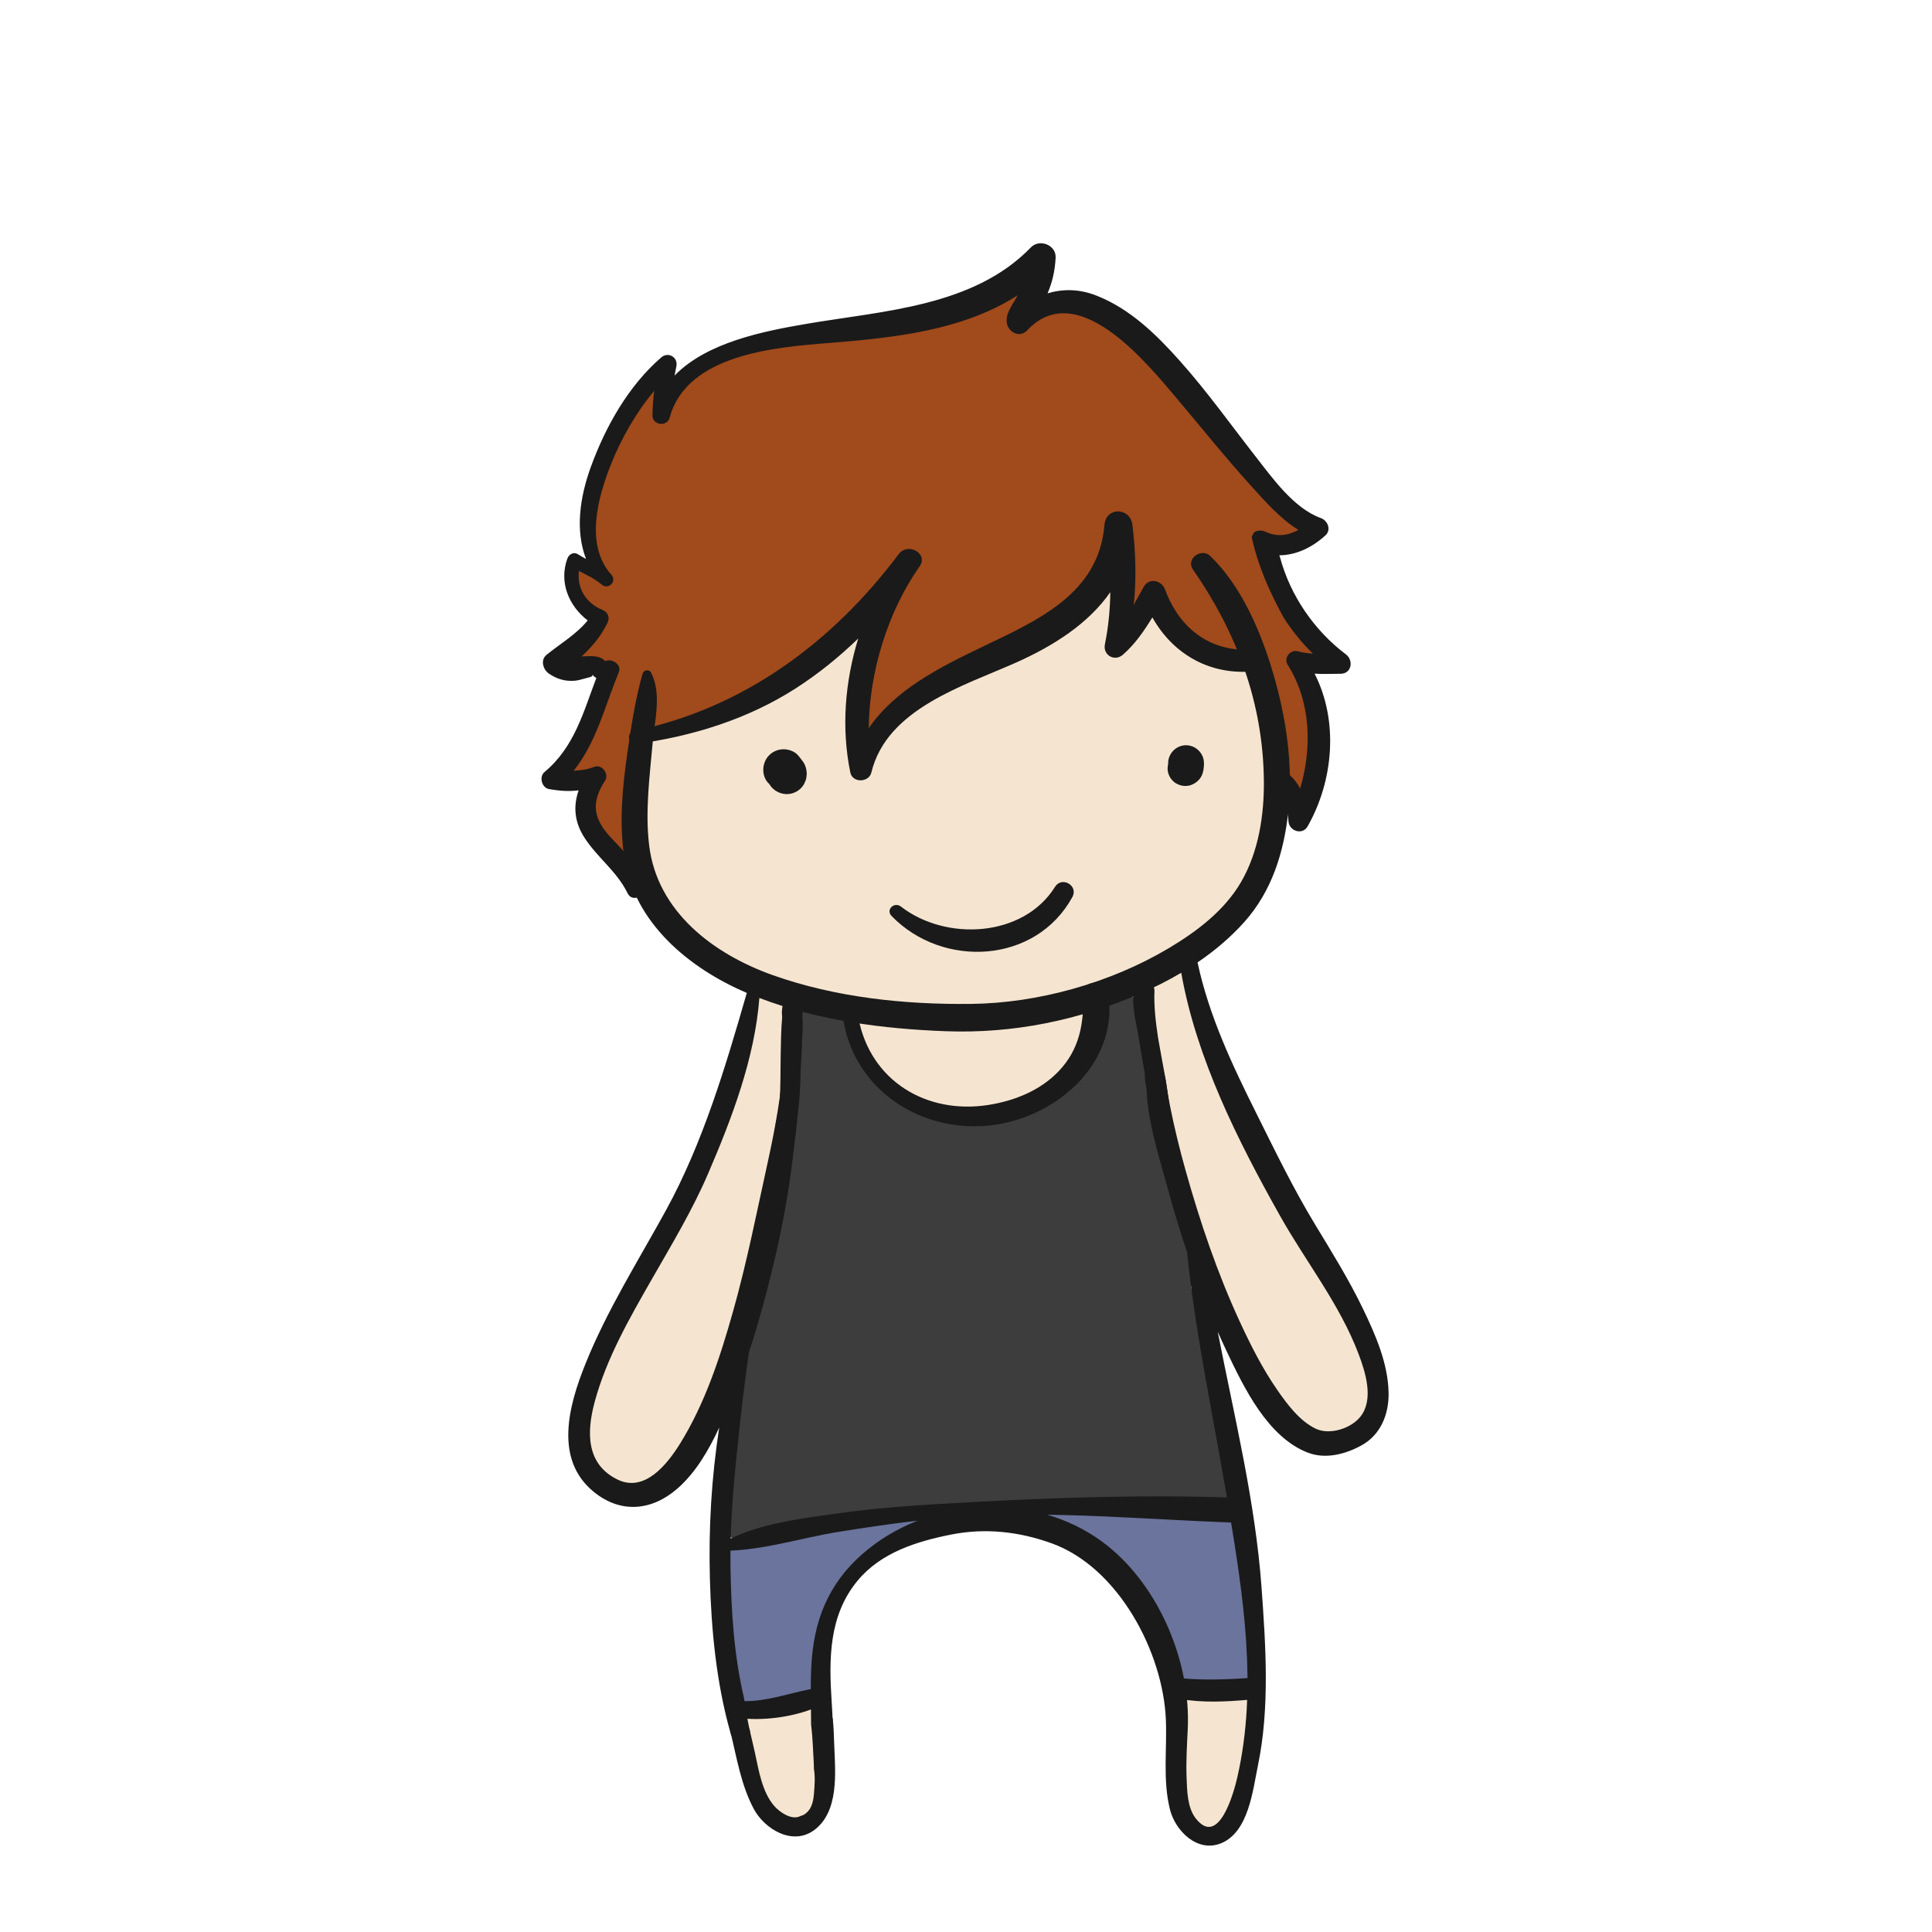 <!DOCTYPE svg PUBLIC "-//W3C//DTD SVG 1.1//EN" "http://www.w3.org/Graphics/SVG/1.1/DTD/svg11.dtd"><svg version="1.1" id="Layer_1" xmlns="http://www.w3.org/2000/svg" xmlns:xlink="http://www.w3.org/1999/xlink" x="0px" y="0px" width="600px" height="600px" viewBox="0 0 600 600" enable-background="new 0 0 600 600" xml:space="preserve">
<path fill="#f5e5d0" d="M423.801,420.873c-3.123-7.451-7.406-14.242-11.883-20.92c-0.45-5.402-4.109-10.451-6.722-15.02
	c-3.103-5.428-6.061-10.932-9.16-16.355c-2.008-3.512-4.122-7.002-6.369-10.406c-0.726-1.404-1.466-2.801-2.231-4.188
	c-0.639-1.156-1.3-2.305-1.977-3.447c-1.476-7.727-4.284-15.164-7.242-22.449c-3.982-9.816-7.964-19.648-12.066-29.413
	c-0.281-0.67-0.655-1.23-1.091-1.694c8.987-5.386,17.46-11.864,24.782-19.078c1.072-1.056,2.045-2.162,2.967-3.292
	c0.111-0.267,0.226-0.531,0.325-0.807c1.227-3.325,2.337-6.708,3.101-10.173c1.571-7.154,2.25-14.434,2.172-21.758
	c-0.084-7.896-0.628-15.782-1.226-23.665c-1.823-4.474-4.151-8.715-7.062-12.489c-0.062-0.276-0.123-0.554-0.186-0.827
	c-1.564-7.039-4.754-13.344-9.145-19.003c-0.056-0.071-0.117-0.137-0.172-0.208c-2.382-8.318-10.63-14.582-16.632-20.457
	c-7.003-6.855-13.012-12.084-22.597-14.933c-4.52-1.344-9.216-2.105-13.947-2.625c-6.475-2.355-13.062-4.392-19.86-5.283
	c-6.486-2.721-13.351-4.15-20.609-2.809c-5.467,1.01-9.317,4.636-13.401,7.917c-0.292,0.096-0.584,0.192-0.875,0.289
	c-17.29,3.257-32.859,9.624-46.644,21.301c-6.962,5.897-12.92,13.156-17.393,21.1c-3.657,6.496-5.297,12.704-4.642,19.477
	c-1.574,4.415-2.755,9.008-3.465,13.748c-0.814,5.435-1.266,10.739-0.802,16.22c0.108,1.279,0.242,2.556,0.386,3.832
	c-1.83,1.036-3.233,2.718-3.632,5.045c-0.43,2.508-0.475,5.374,0.213,7.876c0.152,0.553,0.367,1.036,0.607,1.492
	c1.43,9.652,4.692,18.406,11.236,26.507c7.347,9.096,18.076,14.842,28.69,19.21c0.029,0.012,0.059,0.021,0.088,0.034
	c-1.368,0.86-2.382,2.319-2.494,4.378c-1.26,23.15-11.254,45.09-21.069,65.748c-3.721,7.83-7.92,15.43-11.858,23.164
	c-4.726,5.562-9.113,12.045-11.521,18.898c-0.37,1.057-0.744,2.119-1.105,3.189c-1.89,2.854-3.418,5.809-4.408,8.906
	c-4.625,10.516-7.223,23.104,0.622,31.096c5.346,5.445,14.127,4.84,20.079,0.922c6.616-4.354,10.705-11.771,14.03-18.732
	c3.462-7.25,6.529-14.717,9.364-22.326c-0.266,4.227-0.333,8.461-0.304,12.701c-0.825,0.812-1.383,1.956-1.44,3.434
	c-0.021,0.555-0.054,1.106-0.089,1.66c-1.322,1.071-2.226,2.727-2.209,4.34c0.041,3.852,0.214,7.693,1.275,11.414
	c0.036,0.125,0.092,0.229,0.134,0.346c-1.11,8.152-1.98,16.33-2.131,24.566c-0.069,3.785-0.267,10.729,1.221,16.338
	c-0.004,2.68,0.061,5.361,0.214,8.039c-2.464,23.736,0.102,50.547,17.639,66.23c4.001,2.695,11.005,0.191,11.8-4.799
	c1.661-10.43,1.964-20.826,1.845-31.367c-0.104-9.206-0.607-18.639,0.803-27.771c1.703-11.031,9.644-18.137,17.381-25.342
	c4.017-1.4,8.021-2.859,12.045-4.232c8.378-1.752,16.831-2.855,25.435-2.727c8.824,0.133,17.578,1.938,25.438,5.922
	c2.105,3.946,4.421,7.826,7.822,11.338c4.146,4.283,8.866,7.029,12.71,10.969c2.49,6.656,3.105,13.746,3.396,20.898
	c0.011,0.025,0.021,0.051,0.031,0.076c2.307,6.102,2.979,12.654,3.536,19.111c0.618,7.158,0.756,14.504,2.789,21.449
	c0.697,2.391,1.55,4.764,2.753,6.949c4.089,2.664,10.11,0.869,11.726-4.354c5.771-18.686,7.737-37.979,7.438-57.504
	c-0.301-19.527-4.116-38.236-7.354-57.389c-2.857-16.92-4.251-34.367-7.313-51.297c1.521,3.188,3.157,6.314,4.947,9.377
	c2.388,4.08,4.561,9.1,7.975,12.58l0.041,0.062c0.067,0.867,0.29,1.764,0.712,2.676c0.535,1.156,1.127,2.27,1.745,3.361
	c1.65,3.66,4.318,7.914,7.593,11.631c0.331,0.527,0.67,1.156,0.698,1.443c0.433,4.371,4.512,6.305,7.824,5.709
	c4.146,2.297,8.594,3.025,12.854,0.865c1.464-0.549,2.82-1.479,3.841-2.801C428.681,436.451,426.613,427.584,423.801,420.873z
	 M360.48,346.246c-0.004-0.553,0.016-1.105,0.002-1.658c0.062,0.049,0.134,0.082,0.196,0.127c0.034,0.525,0.095,1.059,0.163,1.596
	C360.725,346.285,360.601,346.27,360.48,346.246z M367.413,367.807c-0.74-1.881-1.55-3.738-2.396-5.586
	c0.257,0.266,0.506,0.533,0.747,0.807c0.543,1.488,1.104,2.973,1.688,4.441C367.436,367.582,367.428,367.695,367.413,367.807z"></path>

<path fill="#a14a1b" d="M410.844,233.494c-0.034-4.506-0.615-9.005-1.219-13.462c-0.581-4.289-2.299-8.448-4.548-12.339
	c2.165-0.449,3.624-2.792,3.762-4.878c0.265-4.011-3.869-8.186-6.224-11.089c-0.69-0.852-1.399-1.703-2.105-2.562
	c-0.633-0.864-1.304-1.704-2.006-2.518c-1.188-1.555-2.299-3.162-3.199-4.881c-0.408-0.778-0.908-1.378-1.464-1.829
	c0.479-1.634,0.524-3.417,0.017-4.779c-0.608-1.628-1.319-3.194-2.111-4.71c1.111-0.956,1.341-0.856,1.004-2.697
	c-0.078-0.425-0.55,0.582-0.125-1.5c2.517,1.569,5.565,1.464,8.686,2.154c4.865,1.076,6.938-6.354,2.062-7.474
	c-4.336-0.995-7.719-3.241-10.841-6.075c-0.031-0.217-0.061-0.43-0.094-0.651c-0.489-3.231-2.545-5.908-4.465-8.431
	c-4.389-5.769-10.286-10.28-15.734-15.003c-0.37-0.321-0.754-0.54-1.141-0.701c-4.762-7.161-9.543-14.28-15.103-20.915
	c-6.938-8.278-16.303-17.209-27.972-16.302c-3.127,0.243-6.17,0.903-8.864,2.077c0.017-0.021,0.034-0.039,0.051-0.06
	c3.954-4.92-2.722-11.971-7.071-7.071c-6.338,7.14-15.365,9.981-24.51,11.592c-10.895,1.919-22.119,2.049-33.123,3.003
	c-12.024,1.043-24.209,3.043-34.087,8.512c-0.984,0.096-1.982,0.596-2.866,1.642c-0.056,0.066-0.106,0.134-0.162,0.2
	c-4.364,2.9-8.171,6.611-11.171,11.387c0.592-3.518-4.276-6.187-6.161-2.522c-2.596,5.05-5.122,10.157-7.314,15.396
	c-3.112,4.253-4.772,11.044-5.99,15.176c-2.333,7.917-2.511,16.308-2.014,24.485c0.04,0.657,0.231,1.21,0.511,1.68
	c-1.06-0.492-2.131-1.105-3.24-1.875c-2.831-1.964-6.109,1.797-4.534,4.534c2.195,3.812,4.929,6.812,8.343,9.107
	c-0.764,2.593-1.693,5.157-2.098,7.815c-1.892,1.249-3.698,2.686-4.687,4.531c-1.251,2.337,0.501,4.445,2.665,4.49
	c-0.009,0.035-0.019,0.07-0.028,0.104c0.242-0.032,0.487-0.084,0.731-0.127c0.286-0.004,0.564-0.058,0.827-0.161
	c1.124-0.255,2.26-0.625,3.384-1.055c0.121,1.596,1.012,3.111,2.674,3.71c-0.131,0.836-0.254,1.674-0.411,2.508
	c-1.292,6.863-3.775,17.247-11.168,20.039c-5.77,2.179-3.516,11.275,2.592,9.401c1.853-0.568,3.532-1.357,5.071-2.31
	c-0.287,1.872-0.538,3.75-0.718,5.643c-0.111,1.165-0.154,2.263-0.12,3.321c-4.303,4.188-0.38,13.404,3.711,16.554
	c1.018,0.784,2.082,0.931,3.053,0.681c0.729,1.156,1.489,2.277,2.514,3.271c1.003,0.972,2.971,0.328,2.881-1.193
	c-0.231-3.888-1.241-7.7-1.722-11.589c-0.195-1.578,1.239-3.121,1.186-4.764c-0.068-2.094-0.124-4.185-0.192-6.279
	c-0.214-6.532,0.675-13.087,1.484-19.593c1,0.626,2.205,0.96,3.48,0.783c21.254-2.952,39.095-13.53,55.229-27.188
	c7.511-6.358,14.406-13.413,20.164-21.407c0.238-0.331,0.485-0.685,0.733-1.043c0.187,0.16,0.385,0.305,0.591,0.44
	c-0.581,1.449-1.101,2.924-1.495,4.451c-0.206,0.795-0.235,1.545-0.148,2.249c-2.475,5.307-4.017,10.969-5.26,16.744
	c-0.792,3.684-1.482,7.386-2.327,11.059c-0.99,4.305-0.506,8.293-2.089,12.548c-1.367,3.675,4.738,6.254,6.343,2.674
	c0.376-0.637,0.745-1.275,1.118-1.913c3.412-4.782,10.609-7.892,15.441-10.377c6.364-3.273,12.888-6.226,19.269-9.465
	c7.818-3.969,14.262-9.546,20.776-15.348c7.587-6.757,15.472-14.702,19.734-24.063c0.137-0.3,0.266-0.609,0.39-0.923
	c0.448,3.603,0.871,7.222,0.965,10.844c-0.457,2.779-0.562,5.693-0.565,8.827c-0.004,3.771,3.826,4.583,6.116,2.861
	c0.596,1.418,1.395,2.751,2.467,3.935c5.304,5.859,13.804,9.296,20.78,12.643c2.635,1.264,5.871,0.617,7.827-1.22
	c0.937,1.34,2.022,2.538,3.341,3.502c0.53,0.389,1.086,0.655,1.65,0.819c2.141,5.45,2.267,11.083,2.834,17.136
	c0.653,6.971-1.566,17.013,2.419,23.033c2.854,4.311,8.689,4.292,11.549,0C411.298,242.93,410.877,237.892,410.844,233.494z
	 M200.621,211.615c-0.453,0.537-0.484,1.389-0.133,1.958c-0.24,0.188-0.473,0.389-0.709,0.583c0.296-1.422,0.542-2.855,0.767-4.291
	c0.671-0.079,1.34-0.165,2.005-0.259C201.878,210.236,201.235,210.887,200.621,211.615z"></path>

<path fill="#6a749c" d="M287.539,470.449c-4.374-2.693-10.197,0.828-15.034,0.875c-5.924,0.057-12.027,1.521-17.88,2.598
	c-0.412,0.021-0.833,0.072-1.267,0.203c-5.154,1.225-10.521,3.777-15.271,4.029c-1.806,0.096-3.191,0.899-4.125,2.026
	c-1.596,0.004-3.148,0.011-4.622,0.066c-3.163,0.119-5.714,2.527-5.753,5.752c-0.148,12.307,4.203,24.109,4.259,36.357
	c-0.151,0.497-0.234,1.043-0.216,1.643c0.025,0.834,0.05,1.668,0.075,2.5c0.149,5.006,5.864,6.229,8.704,3.656
	c2.69-0.006,5.265-0.929,8.015-2.215c1.64-0.076,3.279-0.154,4.918-0.228c2.572-0.113,4.707-2.059,4.714-4.715
	c0.006-2.152-0.28-5.027-0.481-8.1c0.785-0.81,1.302-1.939,1.33-3.4c0.029-1.523-0.006-2.992-0.012-4.416
	c0.251-3.426,1.15-6.617,2.682-9.949c0.548-0.641,0.834-1.328,0.902-2.018c0.129-0.144,0.246-0.285,0.385-0.426
	c3.856-3.91,8.261-6.72,11.084-11.584c0.446-0.771,0.628-1.517,0.62-2.209c0.059-0.062,0.13-0.117,0.184-0.181
	c0.993-0.196,1.977-0.422,2.932-0.721c4.592-1.432,12.541-1.301,14.712-6.299C288.916,472.49,288.739,471.189,287.539,470.449z"></path>
<path fill="#6a749c" d="M390.257,517.369c-1.928-8.935-3.561-17.555-4.018-26.697c-0.182-3.625-0.306-7.266-1.61-10.496
	c-0.025-1.385-0.084-2.772-0.216-4.176c-0.181-1.93-1.135-3.277-2.99-3.928c-4.057-1.422-8.279-1.457-12.511-1.248
	c-2.054-0.32-4.062-0.57-5.857-0.892c-5.481-0.979-14.785-3.102-19.882,0.482c-0.101-0.061-0.192-0.125-0.295-0.184
	c-3.152-1.826-7.156-2.88-10.782-2.834c-1.312,0.016-7.803,1.117-8.971,1.728c-1.663,0.869-0.744,1.695-2.25,2.625
	c-0.851,0.524,3.229,1.833,4.198,1.593c1.123-0.276,2.604,0.834,3.699,1.133c1.559,0.429,3.087,0.878,4.624,1.39
	c3.315,1.102,6.442,3.896,8.962,6.213c5.066,4.66,10.095,12.041,12.521,18.438c2.698,7.117,4.131,16.824,10.851,21.478
	c5.15,3.565,10.596-0.262,15.516,2.305C386.136,526.852,391.409,522.709,390.257,517.369z"></path>

<path fill="#3d3d3d" d="M383.49,463.127c0.975-2.258,0.304-5.324-2.039-6.443c0.497-2.443-0.124-4.906-1.053-7.34
	c0.355-0.865,0.544-1.842,0.518-2.922c-0.216-8.67-3.27-17.391-7.074-25.598c-0.567-4.754-1.56-9.492-2.335-13.928
	c-0.43-2.461-0.988-4.877-1.631-7.262c0.39-0.865,0.644-1.855,0.713-2.965c0.6-9.648-3.232-20.484-5.845-29.691
	c-1.956-6.893-4.052-13.746-6.169-20.59c-0.985-6.107-1.806-12.24-2.485-18.389c-0.124-1.118-0.543-1.996-1.122-2.658
	c-0.003-3.193-0.066-6.372-0.318-9.502c-0.443-5.52-6.382-11.914-11.8-6.693c-4.314,4.158-4.574,9.771-4.876,15.423
	c-0.328,6.157-2.721,10.97-6.341,14.589c-1.849,0.847-3.709,1.661-5.62,2.332c-4.437,1.556-8.981,2.721-13.306,4.586
	c-0.878,0.379-1.512,0.967-1.941,1.666c-2.082,0.172-4.171,0.203-6.221,0.092c-8.083-0.438-17.602-2.137-25.019-5.396
	c-0.19-0.084-0.394-0.189-0.589-0.283c0.053-0.708-0.158-1.445-0.714-2.037c-0.884-0.94-1.994-1.627-3.082-2.304
	c-1.099-0.683-1.978-1.344-3.302-1.501c-0.062-0.007-0.118,0.009-0.18,0.007c-0.727-1.185-1.456-2.354-2.175-3.495
	c-0.63-0.999-1.355-1.781-2.136-2.389c-0.2-3.211-1.567-6.277-2.192-9.525c0.052-0.853-0.062-1.742-0.387-2.631
	c-1.116-3.05-3.853-3.771-6.006-2.893c-0.127-0.072-0.254-0.142-0.381-0.213c-1.701-0.951-3.473-1.77-5.154-2.762
	c-4.705-2.775-9.434,3.576-5.738,7.437c0.439,0.458,0.691,1.087,0.846,1.776c0.034,1.234,0.095,2.487,0.197,3.744
	c-0.003,0.147-0.007,0.299-0.008,0.434c-0.005,0.856-0.046,1.712-0.093,2.566c-0.413,0.494-0.72,1.131-0.833,1.963
	c-1.506,11.027-4.115,22.062-4.855,33.168c-0.004,0.064-0.001,0.125-0.003,0.188c-0.751,0.57-1.339,1.393-1.596,2.52
	c-3.451,15.148-7.361,30.25-11.097,45.336c-0.472,1.904-0.003,3.504,0.956,4.674c-1.454,6.076-3.025,12.17-2.634,18.283
	c0.042,0.652,0.188,1.236,0.408,1.756c-0.859,4.562-1.601,9.127-1.296,13.773c-0.805,4.898-0.985,9.705-1.036,14.971
	c-0.008,0.867,0.201,1.639,0.543,2.322c-0.699,1.018-1.423,2.025-2.19,3.025c-3.131,4.078,2.011,8.434,5.936,7.721
	c24.885-4.52,49.986-6.256,75.142-8.533c5.745-0.52,11.497-0.953,17.252-1.35c5.572-0.385,12.993,0.496,18.107-1.99
	c2.326-1.131,6.344-0.635,8.879-0.648c3.233-0.016,6.467-0.012,9.699-0.004c4.609,0.014,9.218,0.064,13.825,0.127
	c-0.187,1.57,0.109,3.043,1.298,4.23c1.117,1.117,3.126,1.842,4.679,1.238c0.932-0.363,1.591-0.598,2.312-1.32
	c0.628-0.627,1.133-1.482,1.381-2.33c0.229-0.783,0.272-1.613,0.376-2.422l-0.091,0.678
	C383.705,464.865,383.752,463.961,383.49,463.127z"></path>

<g>
	<path fill="#1A1A1A" d="M423.163,406.209c-4.354-8.998-9.647-17.508-14.821-26.045c-6.675-11.016-12.323-22.676-18.068-34.195
		c-7.579-15.195-14.788-30.41-18.365-47.083c5.307-3.607,10.229-7.754,14.488-12.512c8.616-9.622,12.323-21.681,13.7-34.318
		c1.584-14.538-0.715-29.608-4.881-43.54c-3.786-12.662-9.725-26.516-19.356-35.847c-2.726-2.64-7.691,0.871-5.398,4.166
		c13.619,19.575,21.781,41.418,22.042,65.493c0.116,10.798-1.616,22.225-7.124,31.662c-5.175,8.865-13.824,15.376-22.499,20.53
		c-18.053,10.727-40.441,17.032-61.447,17.256c-20.624,0.221-41.908-2.006-61.425-8.931c-18.381-6.521-35.912-19.696-38.407-40.287
		c-1.278-10.546,0.13-21.12,1.06-31.621c0.625-7.068,2.922-15.557-0.481-22.065c-0.591-1.13-2.3-0.809-2.627,0.343
		c-2.232,7.844-3.524,16.325-4.705,24.51c-1.56,10.814-2.579,21.583-0.999,32.452c2.96,20.365,20.157,34.565,38.075,42.176
		c-6.567,22.816-13.621,46.576-25.089,67.484c-8.674,15.812-18.322,31.035-25.067,47.836c-5.168,12.873-9.756,29.578,2.661,39.662
		c8.357,6.789,17.976,5.875,25.903-1.01c5.7-4.947,9.731-11.91,13.024-18.959c-2.392,15.482-3.315,31.02-2.899,46.678
		c0.427,16.064,1.99,32.576,6.394,48.08c0.088,0.309,0.186,0.621,0.278,0.934c1.946-0.383,3.894-0.744,5.847-1.092
		c-0.515-2.232-0.962-4.475-1.241-6.73c-0.137-0.668-0.257-1.355-0.367-2.047c-0.128-0.67-0.249-1.346-0.354-2.025
		c-3.084-13.184-3.937-26.875-4.151-40.367c-0.245-15.398,1.384-30.393,3.051-45.684c0.769-7.051,1.672-14.066,2.654-21.068
		c2.686-8.141,4.942-16.432,7.002-24.729c3.243-13.061,5.641-26.098,7.072-39.477c0.92-8.596,2.421-17.584,1.795-26.248
		c-0.233-3.229-4.739-3.211-5,0c-0.851,10.479-2.698,20.814-4.953,31.072c-3.44,15.654-6.532,31.389-10.891,46.826
		c-3.961,14.027-8.635,28.33-16.361,40.789c-4.136,6.672-11.081,15.242-19.383,11.244c-9.81-4.725-9.703-14.648-7.208-23.992
		c3.624-13.572,10.888-26.197,17.817-38.305c6.196-10.826,12.52-21.279,17.458-32.762c7.374-17.148,14.464-35.773,15.913-54.537
		c18.371,7.039,38.378,9.604,57.929,10.332c20.947,0.779,41.149-3.383,60.372-11.703c4.333-1.875,8.605-4.021,12.712-6.454
		c4.708,26.616,17.62,52.239,30.732,75.567c8.06,14.34,18.437,27.264,24.331,42.795c2.127,5.604,4.82,14.037,0.649,19.414
		c-2.971,3.828-9.704,5.881-13.994,3.797c-4.979-2.42-8.774-7.521-11.845-11.947c-4.644-6.691-8.348-14.037-11.753-21.416
		c-6.929-15.02-12.276-30.824-16.742-46.734c-1.86-6.627-3.509-13.32-4.851-20.072c-0.531-2.67-0.986-5.354-1.355-8.051
		c-0.29-2.113-1.438-4.203-1.895-6.328c-0.356-1.662-3.039-1.691-3.375,0c-2.537,12.783,2.379,26.979,5.718,39.299
		c1.858,6.855,3.914,13.68,6.184,20.432c2.729,26.465,8.467,52.533,12.82,78.762c4.628,27.883,9.206,56.408,2.769,84.443
		c-1.034,4.504-5.738,21.914-12.935,12.596c-2.579-3.34-2.64-8.588-2.798-12.59c-0.199-5.041,0.126-10.102,0.363-15.133
		c0.976-20.656-8.709-43.875-24.867-56.836c-20.366-16.336-51.502-15.779-72.273-0.607c-11.505,8.402-17.736,19.145-19.38,33.361
		c-0.845,7.305-0.447,14.984-0.459,22.598c2.242-0.23,4.486-0.436,6.729-0.592c-0.076-2.055-0.188-4.109-0.323-6.158
		c-0.882-13.418-0.973-27.004,8.108-37.893c7.24-8.68,18.27-12.104,28.976-14.236c10.63-2.117,21.176-0.918,31.281,2.738
		c20.622,7.461,34.548,33.715,35.415,54.77c0.384,9.297-1.01,18.672,1.259,27.828c1.666,6.721,8.573,13.586,15.977,10.496
		c8.469-3.535,9.771-16.455,11.369-24.191c3.69-17.863,2.419-36.975,1.12-55.023c-1.938-26.941-8.469-53.164-13.624-79.623
		c0.935,2.117,1.896,4.223,2.887,6.312c5.307,11.189,12.634,26.344,24.966,31.203c5.557,2.189,11.771,0.566,16.828-2.223
		c5.909-3.26,8.457-9.617,8.388-16.096C431.141,423.492,427.124,414.395,423.163,406.209z"></path>
	<path fill="#1A1A1A" d="M259.09,542.25c-0.115-2.881-0.161-5.869-0.5-8.75c-1.932,0.396-4.771,1.654-6.706,1.951
		c0.531,4.338,0.581,8.049,0.831,11.924c0.034,0.531,0.054,1.225,0.056,2.006c0.435,2.518,0.191,5.445,0.009,7.703
		c-0.161,1.986-0.639,4.543-2.324,5.883c-0.469,0.479-1.115,0.82-1.802,0.982c-2.66,1.51-6.459-1.125-8.111-2.979
		c-3.825-4.291-4.924-11.176-6.068-16.531c-0.54-2.527-1.193-5.057-1.756-7.598c-1.612-0.342-4.28,0.416-5.899,0.92
		c1.993,8.107,3.265,16.42,7.205,23.895c3.387,6.426,12.128,11.682,18.86,6.672C260.585,562.598,259.422,550.533,259.09,542.25z"></path>
</g>

<path fill="#1A1A1A" d="M368.34,231.438c-3.034,0-5.561,2.53-5.562,5.562c0,0.102-0.003,0.203-0.004,0.305
	c-0.068,0.314-0.129,0.639-0.158,1.169c-0.08,1.42,0.576,3.067,1.641,4.021c-0.006-0.008-0.013-0.016-0.019-0.024
	c0.288,0.369,0.693,0.664,1.108,0.864c0.861,0.5,1.791,0.751,2.788,0.754c1.519,0,2.801-0.616,3.905-1.618
	c1.539-1.395,1.862-3.516,1.863-5.472C373.904,233.968,371.37,231.438,368.34,231.438z"></path>
<path fill="#1A1A1A" d="M250.533,240.125c-0.079-1.503-0.512-2.865-1.472-4.001c-0.371-0.564-0.827-1.081-1.258-1.586
	c-1.038-1.222-2.91-1.849-4.463-1.849c-1.667,0-3.285,0.67-4.463,1.849c-2.366,2.365-2.521,6.584,0,8.927
	c0.012,0.011,0.021,0.024,0.032,0.035c1.14,1.926,3.167,3.081,5.411,3.125c1.121-0.003,2.166-0.286,3.135-0.848
	c0.933-0.552,1.676-1.295,2.228-2.229c0.739-1.722,0.669-1.26,0.855-3.151C250.546,240.306,250.538,240.215,250.533,240.125z"></path>

<path fill="#1A1A1A" d="M390.34,201.625c-13.679,1.427-23.848-5.861-28.534-18.581c-1.031-2.798-4.919-3.741-6.569-0.858
	c-1.05,1.833-2.062,3.729-3.115,5.605c0.827-8.213,0.568-16.511-0.443-24.791c-0.67-5.489-8.217-5.672-8.676,0
	c-1.737,21.461-20.901,29.704-38.028,37.93c-13.47,6.47-26.981,13.306-35.176,25.206c0.158-17.649,5.986-36.286,15.792-50.236
	c2.828-4.022-3.649-7.601-6.5-3.8c-20.558,27.411-48.341,47.997-82.298,54.911c-2.258,0.46-1.762,4.359,0.548,4.051
	c17.566-2.341,34.823-7.681,49.801-17.303c7.022-4.511,13.459-9.729,19.391-15.472c-4.138,13.472-5.291,27.846-2.462,41.614
	c0.681,3.315,5.77,3.176,6.54,0c4.821-19.876,28.763-26.894,45.146-34.227c11.426-5.114,22.313-12.029,29.051-21.781
	c-0.061,5.431-0.583,10.854-1.676,16.222c-0.679,3.33,3.003,5.454,5.561,3.237c3.789-3.284,6.586-7.381,9.183-11.616
	c6.496,11.596,18.303,18.369,32.465,16.638C394.579,207.857,394.695,201.171,390.34,201.625z"></path>
<path fill="#1A1A1A" d="M417.974,203.206c-9.81-7.362-17.255-18.247-20.439-30.086c-0.064-0.24-0.15-0.456-0.248-0.656
	c5.245-0.056,10.218-2.431,14.33-6.187c1.918-1.751,0.723-4.604-1.421-5.381c-8.387-3.04-14.971-12.362-20.221-19.082
	c-7.814-10.001-15.138-20.294-23.602-29.779c-7.352-8.239-15.498-16.193-25.942-20.265c-5.347-2.084-10.36-2.078-15.098-0.676
	c1.532-3.555,2.318-7.229,2.504-11.094c0.189-3.944-5.028-5.923-7.677-3.18c-17.797,18.432-45.86,19.681-69.674,23.749
	c-13.362,2.282-30.954,5.729-40.99,16.07c0.179-0.964,0.364-1.927,0.56-2.89c0.571-2.818-2.541-4.618-4.708-2.74
	c-10.22,8.859-17.315,21.502-21.882,34.073c-3.341,9.197-4.911,19.556-1.465,28.507c-0.865-0.473-1.722-0.958-2.555-1.482
	c-1.281-0.807-2.75,0.033-3.221,1.311c-2.709,7.355,0.404,14.747,6.287,19.273c-3.534,4.328-8.45,7.167-12.791,10.691
	c-1.974,1.602-1.045,4.597,0.75,5.816c2.44,1.658,4.985,2.449,7.943,2.217c1.084-0.085,2.12-0.386,3.158-0.689
	c1.108-0.324,2.85-0.487,2.394-1.337c0.307,0.573,0.749,0.934,1.242,1.136c-4.055,10.693-6.827,21.509-16.106,29.237
	c-1.754,1.461-0.864,4.896,1.397,5.292c3.446,0.604,6.303,0.766,9.204,0.401c-1.679,4.797-1.381,9.734,1.766,14.628
	c4.055,6.306,10.101,10.478,13.443,17.337c1.465,3.007,5.765,0.805,5.141-2.167c-1.196-5.696-5.937-10.521-9.831-14.582
	c-5.687-5.93-7.063-10.95-2.33-18.18c1.35-2.062-0.905-5.28-3.336-4.34c-2.071,0.801-4.217,1.132-6.386,1.191
	c7.107-8.938,9.516-19.672,14.004-30.562c1.022-2.479-2.26-4.415-4.244-3.465c-1.666-1.851-4.475-1.599-7.306-1.447
	c3.253-3.025,6.122-6.41,8.05-10.505c0.807-1.712,0.088-3.271-1.614-3.969c-5.227-2.141-7.945-6.884-7.263-12.073
	c2.436,1.263,4.968,2.431,7.026,4.197c2.094,1.797,4.904-0.962,3.038-3.038c-8.294-9.228-4.18-24.085-0.106-34.304
	c3.159-7.923,7.731-16.021,13.415-22.797c-0.304,2.527-0.508,5.065-0.542,7.62c-0.041,3.081,4.533,3.676,5.332,0.722
	c5.315-19.661,32.68-21.863,49.383-23.2c20.18-1.616,41.606-3.812,58.695-14.822c-1.329,2.692-3.651,5.192-3.401,8.301
	c0.243,3.028,3.956,5.158,6.327,2.621c15.525-16.611,37.01,9.894,46.33,20.915c7.606,8.994,14.959,18.205,22.872,26.937
	c4.492,4.957,9.236,10.504,15.067,14.096c-3.111,1.727-6.607,2.275-10.219,0.572c-1.217-0.574-2.539-0.466-3.518,0.165
	c-0.311,0.458-0.559,0.942-0.765,1.443c1.894,8.892,5.464,16.847,9.777,24.823c2.617,4.153,5.714,8.008,9.221,11.414
	c-1.536-0.083-3.075-0.283-4.635-0.713c-2.339-0.645-4.54,2.025-3.197,4.158c7.212,11.458,7.635,25.667,3.889,38.44
	c-1.769-3.237-4.405-5.856-7.979-6.556c-1.181-0.231-2.664,0.801-2.152,2.153c0.83,2.193,2.177,3.359,3.56,5.285
	c1.788,2.491,2.785,6.235,2.929,9.25c0.147,3.081,4.331,4.494,5.961,1.615c8.058-14.227,9.642-32.747,2.156-47.407
	c2.628,0.185,5.291,0.04,8.082,0.029C419.82,209.224,420.41,205.035,417.974,203.206z"></path>

<path fill="#1A1A1A" d="M251.542,524.607c-6.979,1.391-13.462,3.814-20.703,3.705c-3.517-0.053-3.394,5.07,0,5.375
	c7.195,0.646,15.603-0.551,22.297-3.295C256.665,528.947,255.413,523.836,251.542,524.607z"></path>
<path fill="#1A1A1A" d="M387.84,521.125c-6.831,0.463-13.666,0.693-20.5,0.125c-3.639-0.301-4.472,5.768-0.864,6.385
	c7.163,1.225,14.156,0.85,21.364,0.24C392.13,527.514,392.205,520.83,387.84,521.125z"></path>

<path fill="#1A1A1A" d="M327.642,275.423c-9.846,15.755-33.91,16.953-47.843,6.119c-2.041-1.587-4.82,0.949-2.917,2.917
	c15.838,16.375,44.78,14.921,56.156-5.881C334.977,275.033,329.775,272.008,327.642,275.423z"></path>

<path fill="#1A1A1A" d="M249.177,315.725c0.152-2.162,0.323-4.373-0.557-6.266c-0.496-1.066-1.892-1.203-2.822-0.739
	c-0.843,0.421-1.411,1.005-1.806,1.688c-0.168,0.146-0.322,0.318-0.434,0.551c-0.753,1.557-0.833,3.25-0.657,4.986
	c-0.339,3.862-0.381,7.803-0.454,11.671c-0.092,4.935,0.015,9.927-0.366,14.846c-0.361,4.655-3.012,10.2-0.362,14.485
	c0.652,1.055,2.045,1.211,2.945,0.379c3.039-2.812,2.62-7.084,2.552-10.979c-0.041-2.312,0.193-4.617,0.483-6.92
	c0.362-0.322,0.613-0.797,0.64-1.428c0.207-4.898,0.618-9.784,0.753-14.686C249.153,321.133,249.473,318.292,249.177,315.725z"></path>
<path fill="#1A1A1A" d="M359.791,323.088c-0.049-0.293-0.106-0.582-0.156-0.875c-0.724-4.82-1.299-9.641-1.107-14.463
	c0.024-0.624-0.143-1.132-0.425-1.531c-0.005-0.406-0.015-0.812-0.013-1.219c0.014-3.551-5.616-3.541-5.5,0
	c0.017,0.517,0.059,1.029,0.085,1.545c-1.855,3.469,0.243,11.442,0.66,13.975c0.696,4.238,1.391,8.519,2.171,12.781
	c0.046,1.69,0.118,3.336,0.688,5.016c0.074,0.217,0.217,0.393,0.386,0.533c0.406,1.965,0.838,3.92,1.309,5.857
	c0.704,2.898,5.521,2.332,5.267-0.713C362.571,336.994,360.944,330.01,359.791,323.088z"></path>
<path fill="#1A1A1A" d="M344.277,309c-0.647-4.857-7.993-5.23-7.875,0c0.205,9.029-1.189,16.916-7.606,23.66
	c-5.748,6.04-13.839,9.251-21.945,10.506c-19.066,2.951-36.43-7.393-40.221-26.797c-0.588-3.012-5.136-1.725-4.58,1.263
	c3.917,21.071,23.838,33.925,44.79,31.95C327.104,347.674,347.215,331.039,344.277,309z"></path>
<path fill="#1A1A1A" d="M383.34,465.125c-27.6-0.998-55.169-0.076-82.732,1.443c-13.216,0.729-26.644,1.488-39.752,3.338
	c-12.703,1.793-27.857,3.424-38.799,10.609c-0.472,0.309-0.285,1.021,0.284,1.047c12.646,0.574,25.742-3.863,38.178-5.848
	c14.006-2.236,27.766-4.193,41.947-4.93c26.947-1.398,53.944,1.117,80.875,2.09C388.34,473.057,388.322,465.305,383.34,465.125z"></path>
</svg>